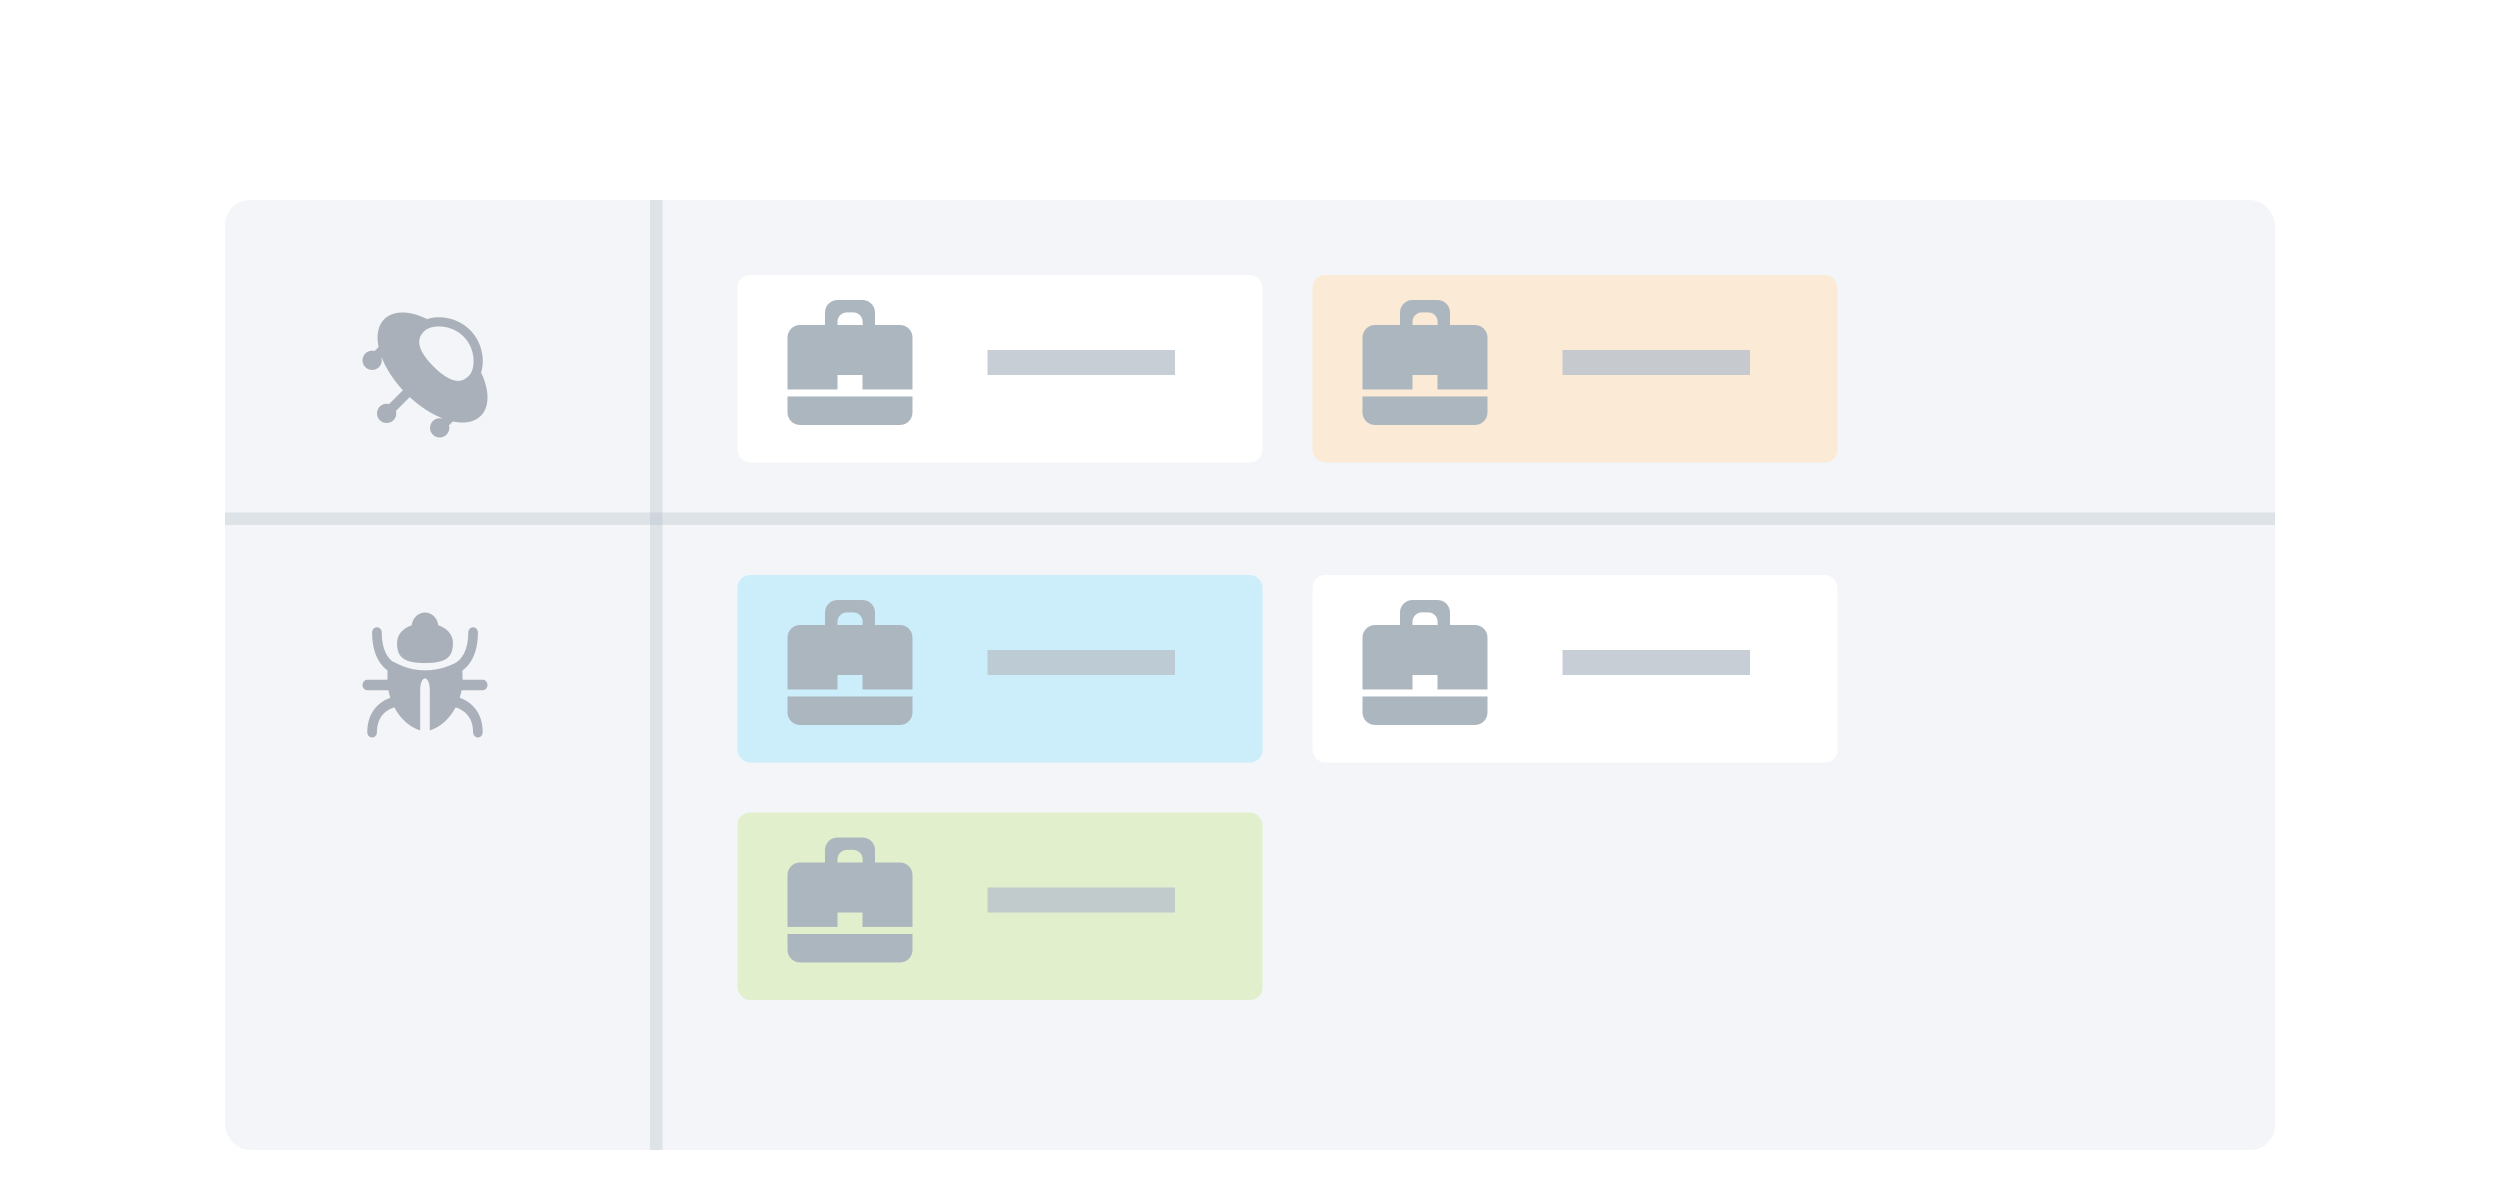 <?xml version="1.0" encoding="UTF-8" standalone="no"?>
<svg width="200px" height="96px" viewBox="0 0 200 96" version="1.1" xmlns="http://www.w3.org/2000/svg" xmlns:xlink="http://www.w3.org/1999/xlink" xmlns:sketch="http://www.bohemiancoding.com/sketch/ns">
    <!-- Generator: Sketch 3.4.2 (15855) - http://www.bohemiancoding.com/sketch -->
    <title>projectsByTeam</title>
    <desc>Created with Sketch.</desc>
    <defs>
        <filter x="-50%" y="-50%" width="200%" height="200%" filterUnits="objectBoundingBox" id="filter-1">
            <feOffset dx="0" dy="1" in="SourceAlpha" result="shadowOffsetOuter1"></feOffset>
            <feGaussianBlur stdDeviation="1" in="shadowOffsetOuter1" result="shadowBlurOuter1"></feGaussianBlur>
            <feColorMatrix values="0 0 0 0 0.631   0 0 0 0 0.655   0 0 0 0 0.702  0 0 0 0.7 0" in="shadowBlurOuter1" type="matrix" result="shadowMatrixOuter1"></feColorMatrix>
            <feMerge>
                <feMergeNode in="shadowMatrixOuter1"></feMergeNode>
                <feMergeNode in="SourceGraphic"></feMergeNode>
            </feMerge>
        </filter>
    </defs>
    <g id="Page-1" stroke="none" stroke-width="1" fill="none" fill-rule="evenodd" sketch:type="MSPage">
        <g id="Dashboards-Empty-5" sketch:type="MSArtboardGroup" transform="translate(-344, -319)">
            <rect id="Input-2" fill="#FFFFFF" filter="url(#filter-1)" sketch:type="MSShapeGroup" x="344" y="319" width="200" height="203"></rect>
            <rect id="Rectangle-907" fill="#F3F5F8" sketch:type="MSShapeGroup" x="362" y="335" width="164" height="76" rx="2"></rect>
            <path d="M382.486,348.802 C382.809,347.801 382.575,346.374 381.604,345.401 C380.901,344.698 379.959,344.379 379.115,344.379 C378.776,344.379 378.454,344.43 378.167,344.528 C376.711,343.806 375.436,343.838 374.735,344.54 C374.227,345.048 374.095,345.847 374.286,346.765 L373.97,347.082 C373.906,347.065 373.841,347.054 373.772,347.054 C373.346,347.054 373,347.399 373,347.825 C373,348.251 373.346,348.598 373.772,348.598 C374.198,348.598 374.543,348.251 374.543,347.825 C374.543,347.757 374.532,347.691 374.515,347.628 L374.538,347.604 C374.874,348.463 375.452,349.375 376.234,350.22 L375.127,351.327 C375.064,351.311 374.998,351.298 374.93,351.298 C374.504,351.298 374.158,351.645 374.158,352.071 C374.158,352.497 374.504,352.842 374.93,352.842 C375.357,352.842 375.702,352.497 375.702,352.071 C375.702,352.001 375.689,351.936 375.673,351.873 L376.779,350.766 C377.623,351.549 378.532,352.128 379.392,352.464 L379.37,352.485 C379.307,352.468 379.242,352.456 379.173,352.456 C378.747,352.456 378.402,352.802 378.402,353.228 C378.402,353.655 378.747,354.001 379.173,354.001 C379.599,354.001 379.945,353.655 379.945,353.228 C379.945,353.159 379.933,353.095 379.915,353.031 L380.228,352.719 C381.149,352.913 381.953,352.782 382.463,352.271 C383.164,351.571 383.184,350.247 382.486,348.802 L382.486,348.802 Z M381.083,345.921 C382.102,346.939 382.047,348.529 381.515,349.062 C381.239,349.338 380.956,349.472 380.652,349.472 C380.115,349.472 379.432,349.075 378.682,348.324 C376.898,346.538 377.658,345.776 377.945,345.489 C378.18,345.255 378.616,345.115 379.115,345.115 C379.853,345.115 380.572,345.408 381.083,345.921 L381.083,345.921 Z" id="UFO" opacity="0.5" fill="#606C7B" sketch:type="MSShapeGroup"></path>
            <path d="M378.001,372.043 C379.728,372.043 380.235,371.558 380.235,370.442 C380.235,369.71 379.713,369.252 379.066,369.021 C378.994,368.446 378.547,368 378,368 C377.453,368 377.005,368.445 376.933,369.021 C376.285,369.252 375.764,369.71 375.764,370.442 C375.765,371.558 376.273,372.043 378.001,372.043 L378.001,372.043 Z M382.616,373.381 L381.005,373.381 C381.005,373.079 381.001,372.839 380.989,372.647 C381.526,372.259 382.232,371.407 382.232,369.601 C382.232,369.369 382.059,369.181 381.847,369.181 C381.635,369.181 381.462,369.369 381.462,369.601 C381.462,371.753 380.276,372.116 380.218,372.132 C380.179,372.142 380.145,372.164 380.113,372.186 C379.663,372.373 378.995,372.625 378.001,372.625 C376.531,372.625 375.777,372.053 375.392,371.913 C375.025,371.624 374.539,370.983 374.539,369.601 C374.539,369.369 374.366,369.181 374.155,369.181 C373.942,369.181 373.77,369.369 373.77,369.601 C373.77,371.398 374.469,372.252 375.005,372.642 C374.997,372.84 374.995,373.082 374.995,373.38 L373.384,373.38 C373.172,373.38 373,373.567 373,373.8 C373,374.032 373.172,374.22 373.384,374.22 L375.074,374.22 C375.111,374.424 375.16,374.624 375.221,374.818 C374.347,375.138 373.383,375.933 373.383,377.579 C373.383,377.811 373.556,377.999 373.768,377.999 C373.981,377.999 374.153,377.811 374.153,377.579 C374.153,376.258 374.965,375.768 375.543,375.585 C376.018,376.482 376.76,377.169 377.615,377.433 L377.615,374.219 C377.615,372.96 378.383,372.959 378.383,374.219 L378.383,377.433 C379.238,377.169 379.978,376.483 380.452,375.588 C381.027,375.772 381.845,376.263 381.845,377.578 C381.845,377.81 382.018,377.998 382.23,377.998 C382.442,377.998 382.615,377.81 382.615,377.578 C382.615,375.931 381.652,375.137 380.777,374.817 C380.838,374.623 380.888,374.423 380.925,374.219 L382.614,374.219 C382.826,374.219 382.998,374.031 382.998,373.799 C383.001,373.568 382.828,373.381 382.616,373.381 L382.616,373.381 Z" id="Bug" opacity="0.5" fill="#606C7B" sketch:type="MSShapeGroup"></path>
            <rect id="Rectangle-668" fill="#FFFFFF" sketch:type="MSShapeGroup" x="403" y="341" width="42" height="15" rx="1"></rect>
            <path d="M407,351.999 C407,352.551 407.447,352.998 408,352.998 L415.999,352.998 C416.551,352.998 416.999,352.551 416.999,351.999 L416.999,350.718 L407,350.718 L407,351.999 L407,351.999 L407,351.999 L407,351.999 Z M415.999,345 L413.999,345 L413.999,344 C413.999,343.447 413.552,343 412.999,343 L410.999,343 C410.447,343 409.999,343.447 409.999,344 L409.999,345 L408,345 C407.447,345 407,345.447 407,346 L407,350.155 L410.999,350.155 L410.999,349 L412.999,349 L412.999,350.155 L416.999,350.155 L416.999,346 C416.999,345.447 416.551,345 415.999,345 L415.999,345 L415.999,345 L415.999,345 Z M413.011,345 L410.999,345 L410.999,344.744 C410.999,344.329 411.336,343.992 411.751,343.992 L412.259,343.992 C412.674,343.992 413.011,344.329 413.011,344.744 L413.011,345 L413.011,345 L413.011,345 L413.011,345 Z" id="Shape" fill="#ACB6BF" sketch:type="MSShapeGroup"></path>
            <rect id="Rectangle-516" opacity="0.2" fill="#8F9CAC" sketch:type="MSShapeGroup" x="396" y="335" width="1" height="76"></rect>
            <rect id="Rectangle-516" opacity="0.8" fill="#B9C1CB" sketch:type="MSShapeGroup" x="423" y="347" width="15" height="2"></rect>
            <rect id="Rectangle-516" opacity="0.2" fill="#8F9CAC" sketch:type="MSShapeGroup" transform="translate(444, 360.5) scale(-1, 1) translate(-444, -360.5) " x="362" y="360" width="164" height="1"></rect>
            <rect id="Rectangle-668" fill="#CCEEFB" sketch:type="MSShapeGroup" x="403" y="365" width="42" height="15" rx="1"></rect>
            <path d="M407,375.999 C407,376.551 407.447,376.998 408,376.998 L415.999,376.998 C416.551,376.998 416.999,376.551 416.999,375.999 L416.999,374.718 L407,374.718 L407,375.999 L407,375.999 L407,375.999 L407,375.999 Z M415.999,369 L413.999,369 L413.999,368 C413.999,367.447 413.552,367 412.999,367 L410.999,367 C410.447,367 409.999,367.447 409.999,368 L409.999,369 L408,369 C407.447,369 407,369.447 407,370 L407,374.155 L410.999,374.155 L410.999,373 L412.999,373 L412.999,374.155 L416.999,374.155 L416.999,370 C416.999,369.447 416.551,369 415.999,369 L415.999,369 L415.999,369 L415.999,369 Z M413.011,369 L410.999,369 L410.999,368.744 C410.999,368.329 411.336,367.992 411.751,367.992 L412.259,367.992 C412.674,367.992 413.011,368.329 413.011,368.744 L413.011,369 L413.011,369 L413.011,369 L413.011,369 Z" id="Shape" fill="#ACB6BF" sketch:type="MSShapeGroup"></path>
            <rect id="Rectangle-516" opacity="0.8" fill="#B9C1CB" sketch:type="MSShapeGroup" x="423" y="371" width="15" height="2"></rect>
            <rect id="Rectangle-668" fill="#FFFFFF" sketch:type="MSShapeGroup" x="449" y="365" width="42" height="15" rx="1"></rect>
            <path d="M453,375.999 C453,376.551 453.447,376.998 454,376.998 L461.999,376.998 C462.551,376.998 462.999,376.551 462.999,375.999 L462.999,374.718 L453,374.718 L453,375.999 L453,375.999 L453,375.999 L453,375.999 Z M461.999,369 L459.999,369 L459.999,368 C459.999,367.447 459.552,367 458.999,367 L456.999,367 C456.447,367 455.999,367.447 455.999,368 L455.999,369 L454,369 C453.447,369 453,369.447 453,370 L453,374.155 L456.999,374.155 L456.999,373 L458.999,373 L458.999,374.155 L462.999,374.155 L462.999,370 C462.999,369.447 462.551,369 461.999,369 L461.999,369 L461.999,369 L461.999,369 Z M459.011,369 L456.999,369 L456.999,368.744 C456.999,368.329 457.336,367.992 457.751,367.992 L458.259,367.992 C458.674,367.992 459.011,368.329 459.011,368.744 L459.011,369 L459.011,369 L459.011,369 L459.011,369 Z" id="Shape" fill="#ACB6BF" sketch:type="MSShapeGroup"></path>
            <rect id="Rectangle-516" opacity="0.8" fill="#B9C1CB" sketch:type="MSShapeGroup" x="469" y="371" width="15" height="2"></rect>
            <rect id="Rectangle-668" fill="#E1EFCC" sketch:type="MSShapeGroup" x="403" y="384" width="42" height="15" rx="1"></rect>
            <path d="M407,394.999 C407,395.551 407.447,395.998 408,395.998 L415.999,395.998 C416.551,395.998 416.999,395.551 416.999,394.999 L416.999,393.718 L407,393.718 L407,394.999 L407,394.999 L407,394.999 L407,394.999 Z M415.999,388 L413.999,388 L413.999,387 C413.999,386.447 413.552,386 412.999,386 L410.999,386 C410.447,386 409.999,386.447 409.999,387 L409.999,388 L408,388 C407.447,388 407,388.447 407,389 L407,393.155 L410.999,393.155 L410.999,392 L412.999,392 L412.999,393.155 L416.999,393.155 L416.999,389 C416.999,388.447 416.551,388 415.999,388 L415.999,388 L415.999,388 L415.999,388 Z M413.011,388 L410.999,388 L410.999,387.744 C410.999,387.329 411.336,386.992 411.751,386.992 L412.259,386.992 C412.674,386.992 413.011,387.329 413.011,387.744 L413.011,388 L413.011,388 L413.011,388 L413.011,388 Z" id="Shape" fill="#ACB6BF" sketch:type="MSShapeGroup"></path>
            <rect id="Rectangle-516" opacity="0.8" fill="#B9C1CB" sketch:type="MSShapeGroup" x="423" y="390" width="15" height="2"></rect>
            <rect id="Rectangle-668" fill="#FBEAD6" sketch:type="MSShapeGroup" x="449" y="341" width="42" height="15" rx="1"></rect>
            <path d="M453,351.999 C453,352.551 453.447,352.998 454,352.998 L461.999,352.998 C462.551,352.998 462.999,352.551 462.999,351.999 L462.999,350.718 L453,350.718 L453,351.999 L453,351.999 L453,351.999 L453,351.999 Z M461.999,345 L459.999,345 L459.999,344 C459.999,343.447 459.552,343 458.999,343 L456.999,343 C456.447,343 455.999,343.447 455.999,344 L455.999,345 L454,345 C453.447,345 453,345.447 453,346 L453,350.155 L456.999,350.155 L456.999,349 L458.999,349 L458.999,350.155 L462.999,350.155 L462.999,346 C462.999,345.447 462.551,345 461.999,345 L461.999,345 L461.999,345 L461.999,345 Z M459.011,345 L456.999,345 L456.999,344.744 C456.999,344.329 457.336,343.992 457.751,343.992 L458.259,343.992 C458.674,343.992 459.011,344.329 459.011,344.744 L459.011,345 L459.011,345 L459.011,345 L459.011,345 Z" id="Shape" fill="#ACB6BF" sketch:type="MSShapeGroup"></path>
            <rect id="Rectangle-516" opacity="0.8" fill="#B9C1CB" sketch:type="MSShapeGroup" x="469" y="347" width="15" height="2"></rect>
        </g>
    </g>
</svg>